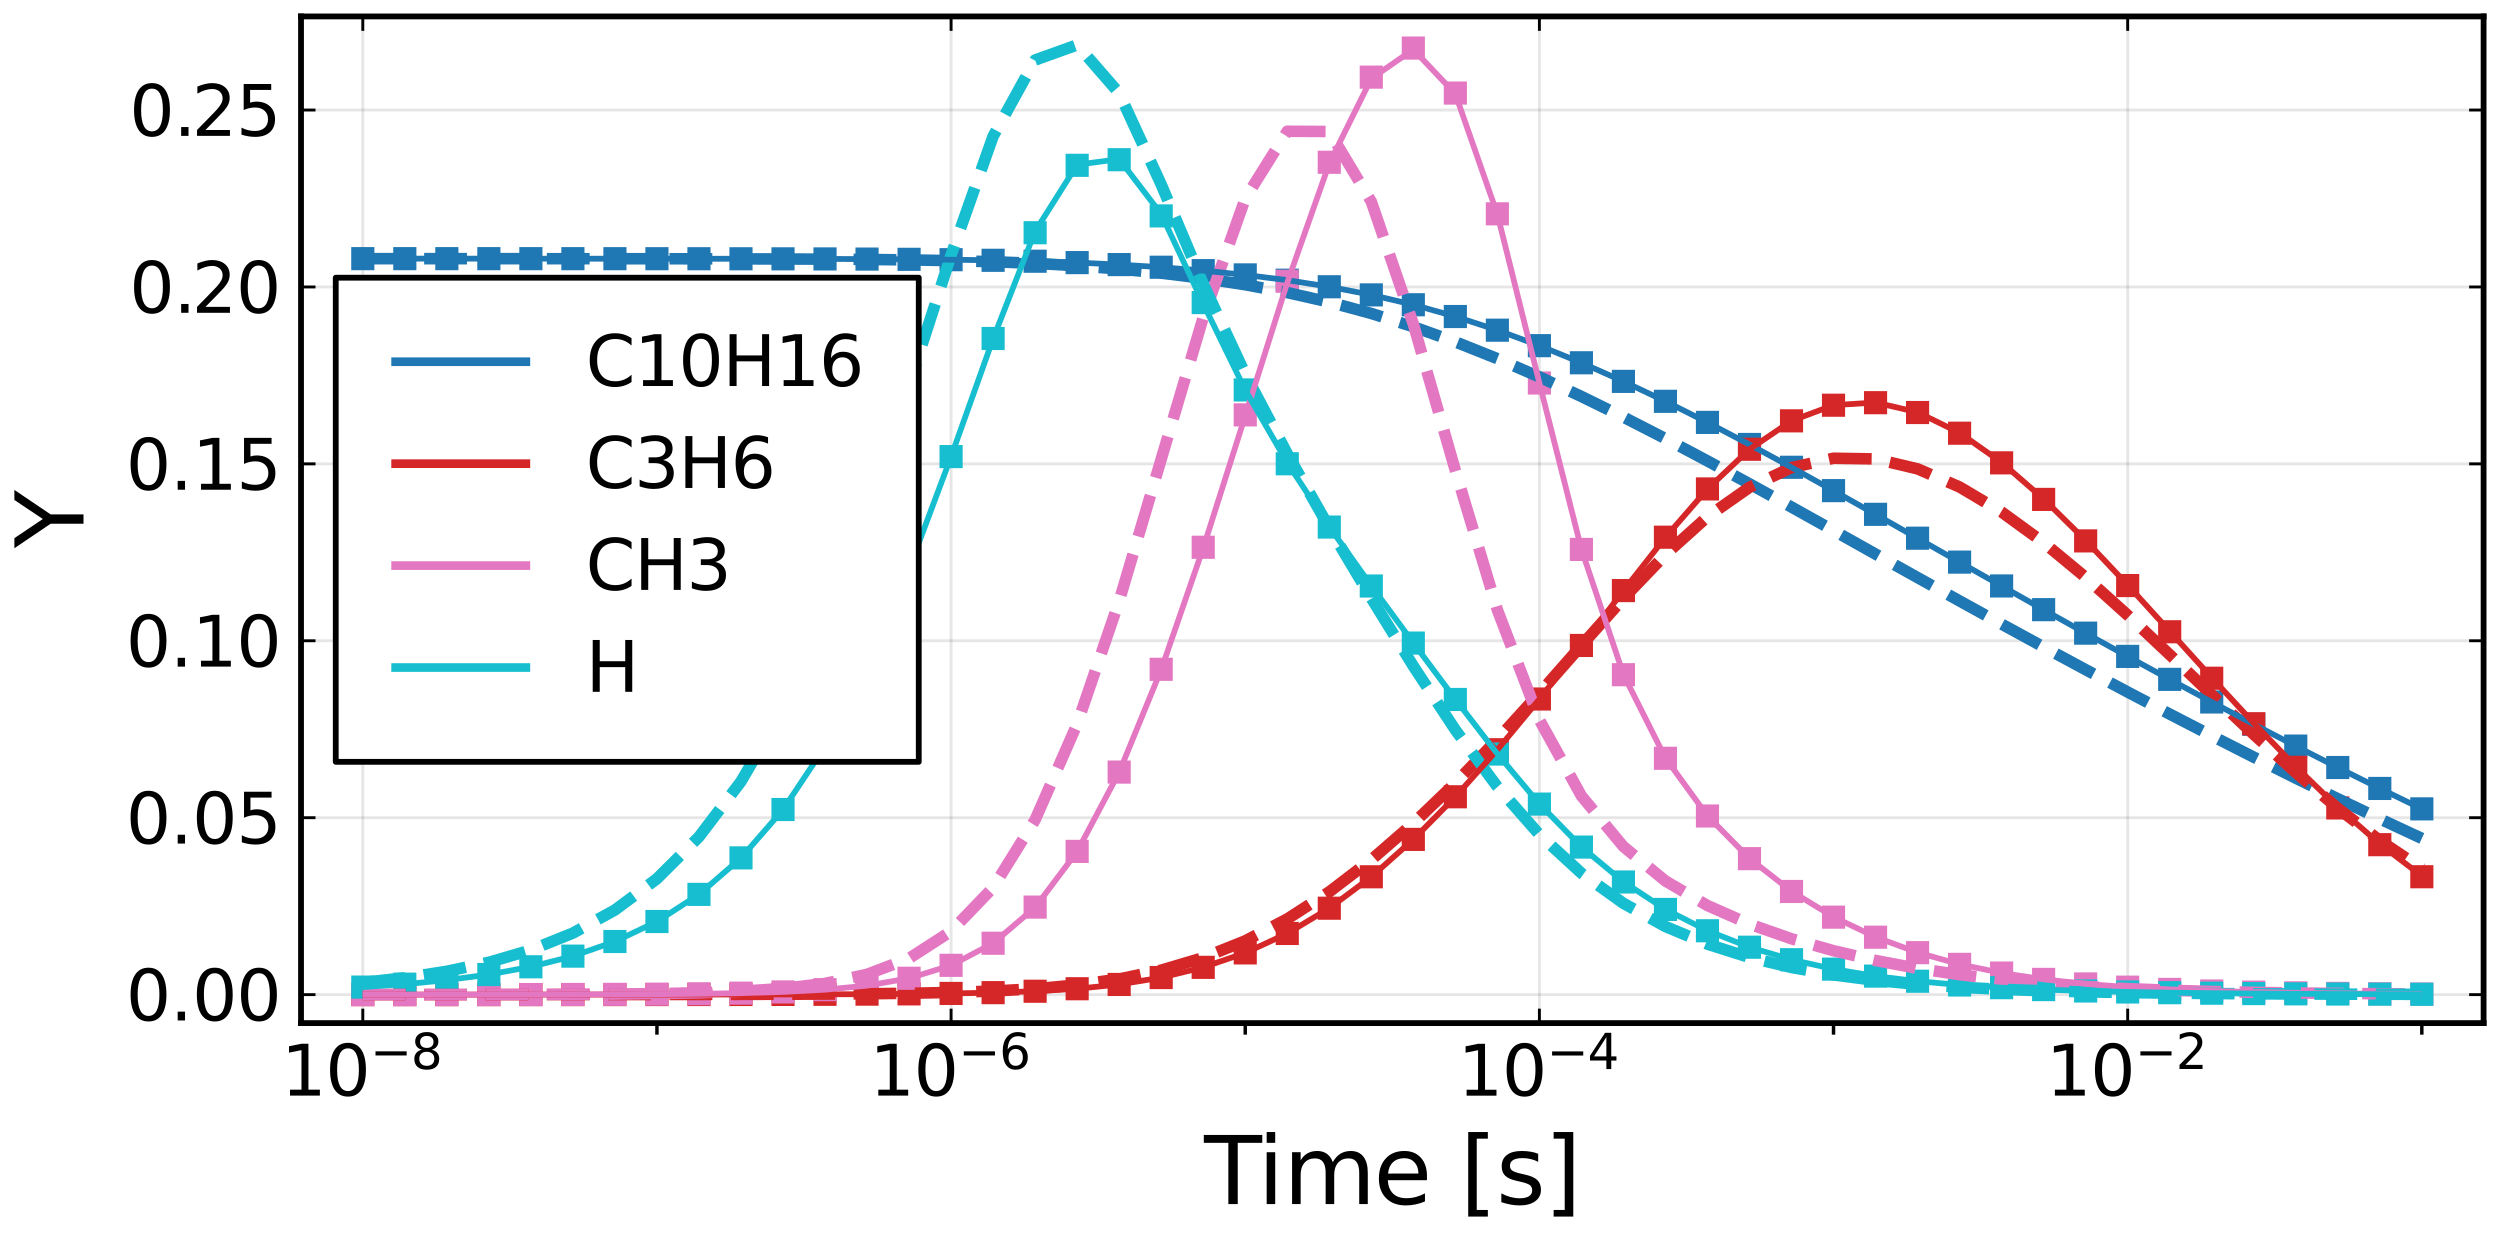 <?xml version="1.0" encoding="utf-8" standalone="no"?>
<!DOCTYPE svg PUBLIC "-//W3C//DTD SVG 1.1//EN"
  "http://www.w3.org/Graphics/SVG/1.1/DTD/svg11.dtd">
<svg xmlns:xlink="http://www.w3.org/1999/xlink" width="432pt" height="216pt" viewBox="0 0 432 216" xmlns="http://www.w3.org/2000/svg" version="1.1">
 <defs>
  <style type="text/css">*{stroke-linejoin: round; stroke-linecap: butt}</style>
 </defs>
 <g id="figure_1">
  <g id="patch_1">
   <path d="M 0 216 
L 432 216 
L 432 0 
L 0 0 
z
" style="fill: #ffffff"/>
  </g>
  <g id="axes_1">
   <g id="patch_2">
    <path d="M 52.017 176.793 
L 429.165 176.793 
L 429.165 2.835 
L 52.017 2.835 
z
" style="fill: #ffffff"/>
   </g>
   <g id="matplotlib.axis_1">
    <g id="xtick_1">
     <g id="line2d_1">
      <path d="M 62.691 176.793 
L 62.691 2.835 
" clip-path="url(#pfd1f80d923)" style="fill: none; stroke: #000000; stroke-opacity: 0.1; stroke-width: 0.5; stroke-linecap: square"/>
     </g>
     <g id="line2d_2">
      <defs>
       <path id="maa1d87c2a5" d="M 0 0 
L 0 -2.5 
" style="stroke: #000000; stroke-width: 0.5"/>
      </defs>
      <g>
       <use xlink:href="#maa1d87c2a5" x="62.691" y="176.793" style="stroke: #000000; stroke-width: 0.5"/>
      </g>
     </g>
     <g id="line2d_3">
      <defs>
       <path id="mc2f5c69c9e" d="M 0 0 
L 0 2.5 
" style="stroke: #000000; stroke-width: 0.5"/>
      </defs>
      <g>
       <use xlink:href="#mc2f5c69c9e" x="62.691" y="2.835" style="stroke: #000000; stroke-width: 0.5"/>
      </g>
     </g>
     <g id="text_1">
      <!-- $\mathregular{10^{-8}}$ -->
      <g transform="translate(48.591 189.411)scale(0.12 -0.12)">
       <defs>
        <path id="DejaVuSans-31" d="M 794 531 
L 1825 531 
L 1825 4091 
L 703 3866 
L 703 4441 
L 1819 4666 
L 2450 4666 
L 2450 531 
L 3481 531 
L 3481 0 
L 794 0 
L 794 531 
z
" transform="scale(0.016)"/>
        <path id="DejaVuSans-30" d="M 2034 4250 
Q 1547 4250 1301 3770 
Q 1056 3291 1056 2328 
Q 1056 1369 1301 889 
Q 1547 409 2034 409 
Q 2525 409 2770 889 
Q 3016 1369 3016 2328 
Q 3016 3291 2770 3770 
Q 2525 4250 2034 4250 
z
M 2034 4750 
Q 2819 4750 3233 4129 
Q 3647 3509 3647 2328 
Q 3647 1150 3233 529 
Q 2819 -91 2034 -91 
Q 1250 -91 836 529 
Q 422 1150 422 2328 
Q 422 3509 836 4129 
Q 1250 4750 2034 4750 
z
" transform="scale(0.016)"/>
        <path id="DejaVuSans-2212" d="M 678 2272 
L 4684 2272 
L 4684 1741 
L 678 1741 
L 678 2272 
z
" transform="scale(0.016)"/>
        <path id="DejaVuSans-38" d="M 2034 2216 
Q 1584 2216 1326 1975 
Q 1069 1734 1069 1313 
Q 1069 891 1326 650 
Q 1584 409 2034 409 
Q 2484 409 2743 651 
Q 3003 894 3003 1313 
Q 3003 1734 2745 1975 
Q 2488 2216 2034 2216 
z
M 1403 2484 
Q 997 2584 770 2862 
Q 544 3141 544 3541 
Q 544 4100 942 4425 
Q 1341 4750 2034 4750 
Q 2731 4750 3128 4425 
Q 3525 4100 3525 3541 
Q 3525 3141 3298 2862 
Q 3072 2584 2669 2484 
Q 3125 2378 3379 2068 
Q 3634 1759 3634 1313 
Q 3634 634 3220 271 
Q 2806 -91 2034 -91 
Q 1263 -91 848 271 
Q 434 634 434 1313 
Q 434 1759 690 2068 
Q 947 2378 1403 2484 
z
M 1172 3481 
Q 1172 3119 1398 2916 
Q 1625 2713 2034 2713 
Q 2441 2713 2670 2916 
Q 2900 3119 2900 3481 
Q 2900 3844 2670 4047 
Q 2441 4250 2034 4250 
Q 1625 4250 1398 4047 
Q 1172 3844 1172 3481 
z
" transform="scale(0.016)"/>
       </defs>
       <use xlink:href="#DejaVuSans-31" transform="translate(0 0.766)"/>
       <use xlink:href="#DejaVuSans-30" transform="translate(63.623 0.766)"/>
       <use xlink:href="#DejaVuSans-2212" transform="translate(128.203 39.047)scale(0.7)"/>
       <use xlink:href="#DejaVuSans-38" transform="translate(186.855 39.047)scale(0.7)"/>
      </g>
     </g>
    </g>
    <g id="xtick_2">
     <g id="line2d_4">
      <path d="M 164.348 176.793 
L 164.348 2.835 
" clip-path="url(#pfd1f80d923)" style="fill: none; stroke: #000000; stroke-opacity: 0.1; stroke-width: 0.5; stroke-linecap: square"/>
     </g>
     <g id="line2d_5">
      <g>
       <use xlink:href="#maa1d87c2a5" x="164.348" y="176.793" style="stroke: #000000; stroke-width: 0.5"/>
      </g>
     </g>
     <g id="line2d_6">
      <g>
       <use xlink:href="#mc2f5c69c9e" x="164.348" y="2.835" style="stroke: #000000; stroke-width: 0.5"/>
      </g>
     </g>
     <g id="text_2">
      <!-- $\mathregular{10^{-6}}$ -->
      <g transform="translate(150.248 189.411)scale(0.12 -0.12)">
       <defs>
        <path id="DejaVuSans-36" d="M 2113 2584 
Q 1688 2584 1439 2293 
Q 1191 2003 1191 1497 
Q 1191 994 1439 701 
Q 1688 409 2113 409 
Q 2538 409 2786 701 
Q 3034 994 3034 1497 
Q 3034 2003 2786 2293 
Q 2538 2584 2113 2584 
z
M 3366 4563 
L 3366 3988 
Q 3128 4100 2886 4159 
Q 2644 4219 2406 4219 
Q 1781 4219 1451 3797 
Q 1122 3375 1075 2522 
Q 1259 2794 1537 2939 
Q 1816 3084 2150 3084 
Q 2853 3084 3261 2657 
Q 3669 2231 3669 1497 
Q 3669 778 3244 343 
Q 2819 -91 2113 -91 
Q 1303 -91 875 529 
Q 447 1150 447 2328 
Q 447 3434 972 4092 
Q 1497 4750 2381 4750 
Q 2619 4750 2861 4703 
Q 3103 4656 3366 4563 
z
" transform="scale(0.016)"/>
       </defs>
       <use xlink:href="#DejaVuSans-31" transform="translate(0 0.766)"/>
       <use xlink:href="#DejaVuSans-30" transform="translate(63.623 0.766)"/>
       <use xlink:href="#DejaVuSans-2212" transform="translate(128.203 39.047)scale(0.7)"/>
       <use xlink:href="#DejaVuSans-36" transform="translate(186.855 39.047)scale(0.7)"/>
      </g>
     </g>
    </g>
    <g id="xtick_3">
     <g id="line2d_7">
      <path d="M 266.006 176.793 
L 266.006 2.835 
" clip-path="url(#pfd1f80d923)" style="fill: none; stroke: #000000; stroke-opacity: 0.1; stroke-width: 0.5; stroke-linecap: square"/>
     </g>
     <g id="line2d_8">
      <g>
       <use xlink:href="#maa1d87c2a5" x="266.006" y="176.793" style="stroke: #000000; stroke-width: 0.5"/>
      </g>
     </g>
     <g id="line2d_9">
      <g>
       <use xlink:href="#mc2f5c69c9e" x="266.006" y="2.835" style="stroke: #000000; stroke-width: 0.5"/>
      </g>
     </g>
     <g id="text_3">
      <!-- $\mathregular{10^{-4}}$ -->
      <g transform="translate(251.906 189.411)scale(0.12 -0.12)">
       <defs>
        <path id="DejaVuSans-34" d="M 2419 4116 
L 825 1625 
L 2419 1625 
L 2419 4116 
z
M 2253 4666 
L 3047 4666 
L 3047 1625 
L 3713 1625 
L 3713 1100 
L 3047 1100 
L 3047 0 
L 2419 0 
L 2419 1100 
L 313 1100 
L 313 1709 
L 2253 4666 
z
" transform="scale(0.016)"/>
       </defs>
       <use xlink:href="#DejaVuSans-31" transform="translate(0 0.684)"/>
       <use xlink:href="#DejaVuSans-30" transform="translate(63.623 0.684)"/>
       <use xlink:href="#DejaVuSans-2212" transform="translate(128.203 38.966)scale(0.7)"/>
       <use xlink:href="#DejaVuSans-34" transform="translate(186.855 38.966)scale(0.7)"/>
      </g>
     </g>
    </g>
    <g id="xtick_4">
     <g id="line2d_10">
      <path d="M 367.663 176.793 
L 367.663 2.835 
" clip-path="url(#pfd1f80d923)" style="fill: none; stroke: #000000; stroke-opacity: 0.1; stroke-width: 0.5; stroke-linecap: square"/>
     </g>
     <g id="line2d_11">
      <g>
       <use xlink:href="#maa1d87c2a5" x="367.663" y="176.793" style="stroke: #000000; stroke-width: 0.5"/>
      </g>
     </g>
     <g id="line2d_12">
      <g>
       <use xlink:href="#mc2f5c69c9e" x="367.663" y="2.835" style="stroke: #000000; stroke-width: 0.5"/>
      </g>
     </g>
     <g id="text_4">
      <!-- $\mathregular{10^{-2}}$ -->
      <g transform="translate(353.563 189.411)scale(0.12 -0.12)">
       <defs>
        <path id="DejaVuSans-32" d="M 1228 531 
L 3431 531 
L 3431 0 
L 469 0 
L 469 531 
Q 828 903 1448 1529 
Q 2069 2156 2228 2338 
Q 2531 2678 2651 2914 
Q 2772 3150 2772 3378 
Q 2772 3750 2511 3984 
Q 2250 4219 1831 4219 
Q 1534 4219 1204 4116 
Q 875 4013 500 3803 
L 500 4441 
Q 881 4594 1212 4672 
Q 1544 4750 1819 4750 
Q 2544 4750 2975 4387 
Q 3406 4025 3406 3419 
Q 3406 3131 3298 2873 
Q 3191 2616 2906 2266 
Q 2828 2175 2409 1742 
Q 1991 1309 1228 531 
z
" transform="scale(0.016)"/>
       </defs>
       <use xlink:href="#DejaVuSans-31" transform="translate(0 0.766)"/>
       <use xlink:href="#DejaVuSans-30" transform="translate(63.623 0.766)"/>
       <use xlink:href="#DejaVuSans-2212" transform="translate(128.203 39.047)scale(0.7)"/>
       <use xlink:href="#DejaVuSans-32" transform="translate(186.855 39.047)scale(0.7)"/>
      </g>
     </g>
    </g>
    <g id="xtick_5">
     <g id="line2d_13">
      <defs>
       <path id="m61e8191e36" d="M 0 0 
L 0 2 
" style="stroke: #000000; stroke-width: 0.6"/>
      </defs>
      <g>
       <use xlink:href="#m61e8191e36" x="113.52" y="176.793" style="stroke: #000000; stroke-width: 0.6"/>
      </g>
     </g>
    </g>
    <g id="xtick_6">
     <g id="line2d_14">
      <g>
       <use xlink:href="#m61e8191e36" x="215.177" y="176.793" style="stroke: #000000; stroke-width: 0.6"/>
      </g>
     </g>
    </g>
    <g id="xtick_7">
     <g id="line2d_15">
      <g>
       <use xlink:href="#m61e8191e36" x="316.834" y="176.793" style="stroke: #000000; stroke-width: 0.6"/>
      </g>
     </g>
    </g>
    <g id="xtick_8">
     <g id="line2d_16">
      <g>
       <use xlink:href="#m61e8191e36" x="418.491" y="176.793" style="stroke: #000000; stroke-width: 0.6"/>
      </g>
     </g>
    </g>
    <g id="text_5">
     <!-- Time [s] -->
     <g transform="translate(208.065 208.065)scale(0.16 -0.16)">
      <defs>
       <path id="DejaVuSans-54" d="M -19 4666 
L 3928 4666 
L 3928 4134 
L 2272 4134 
L 2272 0 
L 1638 0 
L 1638 4134 
L -19 4134 
L -19 4666 
z
" transform="scale(0.016)"/>
       <path id="DejaVuSans-69" d="M 603 3500 
L 1178 3500 
L 1178 0 
L 603 0 
L 603 3500 
z
M 603 4863 
L 1178 4863 
L 1178 4134 
L 603 4134 
L 603 4863 
z
" transform="scale(0.016)"/>
       <path id="DejaVuSans-6d" d="M 3328 2828 
Q 3544 3216 3844 3400 
Q 4144 3584 4550 3584 
Q 5097 3584 5394 3201 
Q 5691 2819 5691 2113 
L 5691 0 
L 5113 0 
L 5113 2094 
Q 5113 2597 4934 2840 
Q 4756 3084 4391 3084 
Q 3944 3084 3684 2787 
Q 3425 2491 3425 1978 
L 3425 0 
L 2847 0 
L 2847 2094 
Q 2847 2600 2669 2842 
Q 2491 3084 2119 3084 
Q 1678 3084 1418 2786 
Q 1159 2488 1159 1978 
L 1159 0 
L 581 0 
L 581 3500 
L 1159 3500 
L 1159 2956 
Q 1356 3278 1631 3431 
Q 1906 3584 2284 3584 
Q 2666 3584 2933 3390 
Q 3200 3197 3328 2828 
z
" transform="scale(0.016)"/>
       <path id="DejaVuSans-65" d="M 3597 1894 
L 3597 1613 
L 953 1613 
Q 991 1019 1311 708 
Q 1631 397 2203 397 
Q 2534 397 2845 478 
Q 3156 559 3463 722 
L 3463 178 
Q 3153 47 2828 -22 
Q 2503 -91 2169 -91 
Q 1331 -91 842 396 
Q 353 884 353 1716 
Q 353 2575 817 3079 
Q 1281 3584 2069 3584 
Q 2775 3584 3186 3129 
Q 3597 2675 3597 1894 
z
M 3022 2063 
Q 3016 2534 2758 2815 
Q 2500 3097 2075 3097 
Q 1594 3097 1305 2825 
Q 1016 2553 972 2059 
L 3022 2063 
z
" transform="scale(0.016)"/>
       <path id="DejaVuSans-20" transform="scale(0.016)"/>
       <path id="DejaVuSans-5b" d="M 550 4863 
L 1875 4863 
L 1875 4416 
L 1125 4416 
L 1125 -397 
L 1875 -397 
L 1875 -844 
L 550 -844 
L 550 4863 
z
" transform="scale(0.016)"/>
       <path id="DejaVuSans-73" d="M 2834 3397 
L 2834 2853 
Q 2591 2978 2328 3040 
Q 2066 3103 1784 3103 
Q 1356 3103 1142 2972 
Q 928 2841 928 2578 
Q 928 2378 1081 2264 
Q 1234 2150 1697 2047 
L 1894 2003 
Q 2506 1872 2764 1633 
Q 3022 1394 3022 966 
Q 3022 478 2636 193 
Q 2250 -91 1575 -91 
Q 1294 -91 989 -36 
Q 684 19 347 128 
L 347 722 
Q 666 556 975 473 
Q 1284 391 1588 391 
Q 1994 391 2212 530 
Q 2431 669 2431 922 
Q 2431 1156 2273 1281 
Q 2116 1406 1581 1522 
L 1381 1569 
Q 847 1681 609 1914 
Q 372 2147 372 2553 
Q 372 3047 722 3315 
Q 1072 3584 1716 3584 
Q 2034 3584 2315 3537 
Q 2597 3491 2834 3397 
z
" transform="scale(0.016)"/>
       <path id="DejaVuSans-5d" d="M 1947 4863 
L 1947 -844 
L 622 -844 
L 622 -397 
L 1369 -397 
L 1369 4416 
L 622 4416 
L 622 4863 
L 1947 4863 
z
" transform="scale(0.016)"/>
      </defs>
      <use xlink:href="#DejaVuSans-54"/>
      <use xlink:href="#DejaVuSans-69" x="57.959"/>
      <use xlink:href="#DejaVuSans-6d" x="85.742"/>
      <use xlink:href="#DejaVuSans-65" x="183.154"/>
      <use xlink:href="#DejaVuSans-20" x="244.678"/>
      <use xlink:href="#DejaVuSans-5b" x="276.465"/>
      <use xlink:href="#DejaVuSans-73" x="315.479"/>
      <use xlink:href="#DejaVuSans-5d" x="367.578"/>
     </g>
    </g>
   </g>
   <g id="matplotlib.axis_2">
    <g id="ytick_1">
     <g id="line2d_17">
      <path d="M 52.017 171.871 
L 429.165 171.871 
" clip-path="url(#pfd1f80d923)" style="fill: none; stroke: #000000; stroke-opacity: 0.1; stroke-width: 0.5; stroke-linecap: square"/>
     </g>
     <g id="line2d_18">
      <defs>
       <path id="md687ff2783" d="M 0 0 
L 2.5 0 
" style="stroke: #000000; stroke-width: 0.5"/>
      </defs>
      <g>
       <use xlink:href="#md687ff2783" x="52.017" y="171.871" style="stroke: #000000; stroke-width: 0.5"/>
      </g>
     </g>
     <g id="line2d_19">
      <defs>
       <path id="mbbd350cd3b" d="M 0 0 
L -2.5 0 
" style="stroke: #000000; stroke-width: 0.5"/>
      </defs>
      <g>
       <use xlink:href="#mbbd350cd3b" x="429.165" y="171.871" style="stroke: #000000; stroke-width: 0.5"/>
      </g>
     </g>
     <g id="text_6">
      <!-- $\mathregular{0.00}$ -->
      <g transform="translate(21.757 176.43)scale(0.12 -0.12)">
       <defs>
        <path id="DejaVuSans-2e" d="M 684 794 
L 1344 794 
L 1344 0 
L 684 0 
L 684 794 
z
" transform="scale(0.016)"/>
       </defs>
       <use xlink:href="#DejaVuSans-30" transform="translate(0 0.781)"/>
       <use xlink:href="#DejaVuSans-2e" transform="translate(63.623 0.781)"/>
       <use xlink:href="#DejaVuSans-30" transform="translate(95.41 0.781)"/>
       <use xlink:href="#DejaVuSans-30" transform="translate(159.033 0.781)"/>
      </g>
     </g>
    </g>
    <g id="ytick_2">
     <g id="line2d_20">
      <path d="M 52.017 141.3 
L 429.165 141.3 
" clip-path="url(#pfd1f80d923)" style="fill: none; stroke: #000000; stroke-opacity: 0.1; stroke-width: 0.5; stroke-linecap: square"/>
     </g>
     <g id="line2d_21">
      <g>
       <use xlink:href="#md687ff2783" x="52.017" y="141.3" style="stroke: #000000; stroke-width: 0.5"/>
      </g>
     </g>
     <g id="line2d_22">
      <g>
       <use xlink:href="#mbbd350cd3b" x="429.165" y="141.3" style="stroke: #000000; stroke-width: 0.5"/>
      </g>
     </g>
     <g id="text_7">
      <!-- $\mathregular{0.05}$ -->
      <g transform="translate(21.757 145.859)scale(0.12 -0.12)">
       <defs>
        <path id="DejaVuSans-35" d="M 691 4666 
L 3169 4666 
L 3169 4134 
L 1269 4134 
L 1269 2991 
Q 1406 3038 1543 3061 
Q 1681 3084 1819 3084 
Q 2600 3084 3056 2656 
Q 3513 2228 3513 1497 
Q 3513 744 3044 326 
Q 2575 -91 1722 -91 
Q 1428 -91 1123 -41 
Q 819 9 494 109 
L 494 744 
Q 775 591 1075 516 
Q 1375 441 1709 441 
Q 2250 441 2565 725 
Q 2881 1009 2881 1497 
Q 2881 1984 2565 2268 
Q 2250 2553 1709 2553 
Q 1456 2553 1204 2497 
Q 953 2441 691 2322 
L 691 4666 
z
" transform="scale(0.016)"/>
       </defs>
       <use xlink:href="#DejaVuSans-30" transform="translate(0 0.781)"/>
       <use xlink:href="#DejaVuSans-2e" transform="translate(63.623 0.781)"/>
       <use xlink:href="#DejaVuSans-30" transform="translate(95.41 0.781)"/>
       <use xlink:href="#DejaVuSans-35" transform="translate(159.033 0.781)"/>
      </g>
     </g>
    </g>
    <g id="ytick_3">
     <g id="line2d_23">
      <path d="M 52.017 110.728 
L 429.165 110.728 
" clip-path="url(#pfd1f80d923)" style="fill: none; stroke: #000000; stroke-opacity: 0.1; stroke-width: 0.5; stroke-linecap: square"/>
     </g>
     <g id="line2d_24">
      <g>
       <use xlink:href="#md687ff2783" x="52.017" y="110.728" style="stroke: #000000; stroke-width: 0.5"/>
      </g>
     </g>
     <g id="line2d_25">
      <g>
       <use xlink:href="#mbbd350cd3b" x="429.165" y="110.728" style="stroke: #000000; stroke-width: 0.5"/>
      </g>
     </g>
     <g id="text_8">
      <!-- $\mathregular{0.10}$ -->
      <g transform="translate(21.757 115.287)scale(0.12 -0.12)">
       <use xlink:href="#DejaVuSans-30" transform="translate(0 0.781)"/>
       <use xlink:href="#DejaVuSans-2e" transform="translate(63.623 0.781)"/>
       <use xlink:href="#DejaVuSans-31" transform="translate(95.41 0.781)"/>
       <use xlink:href="#DejaVuSans-30" transform="translate(159.033 0.781)"/>
      </g>
     </g>
    </g>
    <g id="ytick_4">
     <g id="line2d_26">
      <path d="M 52.017 80.157 
L 429.165 80.157 
" clip-path="url(#pfd1f80d923)" style="fill: none; stroke: #000000; stroke-opacity: 0.1; stroke-width: 0.5; stroke-linecap: square"/>
     </g>
     <g id="line2d_27">
      <g>
       <use xlink:href="#md687ff2783" x="52.017" y="80.157" style="stroke: #000000; stroke-width: 0.5"/>
      </g>
     </g>
     <g id="line2d_28">
      <g>
       <use xlink:href="#mbbd350cd3b" x="429.165" y="80.157" style="stroke: #000000; stroke-width: 0.5"/>
      </g>
     </g>
     <g id="text_9">
      <!-- $\mathregular{0.15}$ -->
      <g transform="translate(21.757 84.716)scale(0.12 -0.12)">
       <use xlink:href="#DejaVuSans-30" transform="translate(0 0.781)"/>
       <use xlink:href="#DejaVuSans-2e" transform="translate(63.623 0.781)"/>
       <use xlink:href="#DejaVuSans-31" transform="translate(95.41 0.781)"/>
       <use xlink:href="#DejaVuSans-35" transform="translate(159.033 0.781)"/>
      </g>
     </g>
    </g>
    <g id="ytick_5">
     <g id="line2d_29">
      <path d="M 52.017 49.585 
L 429.165 49.585 
" clip-path="url(#pfd1f80d923)" style="fill: none; stroke: #000000; stroke-opacity: 0.1; stroke-width: 0.5; stroke-linecap: square"/>
     </g>
     <g id="line2d_30">
      <g>
       <use xlink:href="#md687ff2783" x="52.017" y="49.585" style="stroke: #000000; stroke-width: 0.5"/>
      </g>
     </g>
     <g id="line2d_31">
      <g>
       <use xlink:href="#mbbd350cd3b" x="429.165" y="49.585" style="stroke: #000000; stroke-width: 0.5"/>
      </g>
     </g>
     <g id="text_10">
      <!-- $\mathregular{0.20}$ -->
      <g transform="translate(22.357 54.144)scale(0.12 -0.12)">
       <use xlink:href="#DejaVuSans-30" transform="translate(0 0.781)"/>
       <use xlink:href="#DejaVuSans-2e" transform="translate(63.623 0.781)"/>
       <use xlink:href="#DejaVuSans-32" transform="translate(89.91 0.781)"/>
       <use xlink:href="#DejaVuSans-30" transform="translate(153.533 0.781)"/>
      </g>
     </g>
    </g>
    <g id="ytick_6">
     <g id="line2d_32">
      <path d="M 52.017 19.014 
L 429.165 19.014 
" clip-path="url(#pfd1f80d923)" style="fill: none; stroke: #000000; stroke-opacity: 0.1; stroke-width: 0.5; stroke-linecap: square"/>
     </g>
     <g id="line2d_33">
      <g>
       <use xlink:href="#md687ff2783" x="52.017" y="19.014" style="stroke: #000000; stroke-width: 0.5"/>
      </g>
     </g>
     <g id="line2d_34">
      <g>
       <use xlink:href="#mbbd350cd3b" x="429.165" y="19.014" style="stroke: #000000; stroke-width: 0.5"/>
      </g>
     </g>
     <g id="text_11">
      <!-- $\mathregular{0.25}$ -->
      <g transform="translate(22.357 23.573)scale(0.12 -0.12)">
       <use xlink:href="#DejaVuSans-30" transform="translate(0 0.781)"/>
       <use xlink:href="#DejaVuSans-2e" transform="translate(63.623 0.781)"/>
       <use xlink:href="#DejaVuSans-32" transform="translate(89.91 0.781)"/>
       <use xlink:href="#DejaVuSans-35" transform="translate(153.533 0.781)"/>
      </g>
     </g>
    </g>
    <g id="text_12">
     <!-- Y -->
     <g transform="translate(14.43 94.7)rotate(-90)scale(0.16 -0.16)">
      <defs>
       <path id="DejaVuSans-59" d="M -13 4666 
L 666 4666 
L 1959 2747 
L 3244 4666 
L 3922 4666 
L 2272 2222 
L 2272 0 
L 1638 0 
L 1638 2222 
L -13 4666 
z
" transform="scale(0.016)"/>
      </defs>
      <use xlink:href="#DejaVuSans-59"/>
     </g>
    </g>
   </g>
   <g id="PathCollection_1">
    <defs>
     <path id="m187891d859" d="M -2 2 
L 2 2 
L 2 -2 
L -2 -2 
z
"/>
    </defs>
    <g clip-path="url(#pfd1f80d923)">
     <use xlink:href="#m187891d859" x="62.691" y="44.695" style="fill: #1f77b4"/>
     <use xlink:href="#m187891d859" x="69.952" y="44.695" style="fill: #1f77b4"/>
     <use xlink:href="#m187891d859" x="77.214" y="44.696" style="fill: #1f77b4"/>
     <use xlink:href="#m187891d859" x="84.475" y="44.696" style="fill: #1f77b4"/>
     <use xlink:href="#m187891d859" x="91.736" y="44.698" style="fill: #1f77b4"/>
     <use xlink:href="#m187891d859" x="98.997" y="44.699" style="fill: #1f77b4"/>
     <use xlink:href="#m187891d859" x="106.259" y="44.701" style="fill: #1f77b4"/>
     <use xlink:href="#m187891d859" x="113.52" y="44.705" style="fill: #1f77b4"/>
     <use xlink:href="#m187891d859" x="120.781" y="44.709" style="fill: #1f77b4"/>
     <use xlink:href="#m187891d859" x="128.042" y="44.717" style="fill: #1f77b4"/>
     <use xlink:href="#m187891d859" x="135.303" y="44.727" style="fill: #1f77b4"/>
     <use xlink:href="#m187891d859" x="142.565" y="44.744" style="fill: #1f77b4"/>
     <use xlink:href="#m187891d859" x="149.826" y="44.77" style="fill: #1f77b4"/>
     <use xlink:href="#m187891d859" x="157.087" y="44.811" style="fill: #1f77b4"/>
     <use xlink:href="#m187891d859" x="164.348" y="44.876" style="fill: #1f77b4"/>
     <use xlink:href="#m187891d859" x="171.61" y="44.979" style="fill: #1f77b4"/>
     <use xlink:href="#m187891d859" x="178.871" y="45.139" style="fill: #1f77b4"/>
     <use xlink:href="#m187891d859" x="186.132" y="45.379" style="fill: #1f77b4"/>
     <use xlink:href="#m187891d859" x="193.393" y="45.72" style="fill: #1f77b4"/>
     <use xlink:href="#m187891d859" x="200.655" y="46.178" style="fill: #1f77b4"/>
     <use xlink:href="#m187891d859" x="207.916" y="46.767" style="fill: #1f77b4"/>
     <use xlink:href="#m187891d859" x="215.177" y="47.502" style="fill: #1f77b4"/>
     <use xlink:href="#m187891d859" x="222.438" y="48.418" style="fill: #1f77b4"/>
     <use xlink:href="#m187891d859" x="229.699" y="49.554" style="fill: #1f77b4"/>
     <use xlink:href="#m187891d859" x="236.961" y="50.956" style="fill: #1f77b4"/>
     <use xlink:href="#m187891d859" x="244.222" y="52.662" style="fill: #1f77b4"/>
     <use xlink:href="#m187891d859" x="251.483" y="54.695" style="fill: #1f77b4"/>
     <use xlink:href="#m187891d859" x="258.744" y="57.058" style="fill: #1f77b4"/>
     <use xlink:href="#m187891d859" x="266.006" y="59.732" style="fill: #1f77b4"/>
     <use xlink:href="#m187891d859" x="273.267" y="62.688" style="fill: #1f77b4"/>
     <use xlink:href="#m187891d859" x="280.528" y="65.901" style="fill: #1f77b4"/>
     <use xlink:href="#m187891d859" x="287.789" y="69.344" style="fill: #1f77b4"/>
     <use xlink:href="#m187891d859" x="295.05" y="72.99" style="fill: #1f77b4"/>
     <use xlink:href="#m187891d859" x="302.312" y="76.803" style="fill: #1f77b4"/>
     <use xlink:href="#m187891d859" x="309.573" y="80.746" style="fill: #1f77b4"/>
     <use xlink:href="#m187891d859" x="316.834" y="84.782" style="fill: #1f77b4"/>
     <use xlink:href="#m187891d859" x="324.095" y="88.876" style="fill: #1f77b4"/>
     <use xlink:href="#m187891d859" x="331.357" y="93.001" style="fill: #1f77b4"/>
     <use xlink:href="#m187891d859" x="338.618" y="97.132" style="fill: #1f77b4"/>
     <use xlink:href="#m187891d859" x="345.879" y="101.253" style="fill: #1f77b4"/>
     <use xlink:href="#m187891d859" x="353.14" y="105.349" style="fill: #1f77b4"/>
     <use xlink:href="#m187891d859" x="360.402" y="109.409" style="fill: #1f77b4"/>
     <use xlink:href="#m187891d859" x="367.663" y="113.426" style="fill: #1f77b4"/>
     <use xlink:href="#m187891d859" x="374.924" y="117.392" style="fill: #1f77b4"/>
     <use xlink:href="#m187891d859" x="382.185" y="121.301" style="fill: #1f77b4"/>
     <use xlink:href="#m187891d859" x="389.446" y="125.147" style="fill: #1f77b4"/>
     <use xlink:href="#m187891d859" x="396.708" y="128.924" style="fill: #1f77b4"/>
     <use xlink:href="#m187891d859" x="403.969" y="132.625" style="fill: #1f77b4"/>
     <use xlink:href="#m187891d859" x="411.23" y="136.244" style="fill: #1f77b4"/>
     <use xlink:href="#m187891d859" x="418.491" y="139.772" style="fill: #1f77b4"/>
    </g>
   </g>
   <g id="PathCollection_2">
    <defs>
     <path id="mb1e6b93c38" d="M -2 2 
L 2 2 
L 2 -2 
L -2 -2 
z
"/>
    </defs>
    <g clip-path="url(#pfd1f80d923)">
     <use xlink:href="#mb1e6b93c38" x="62.691" y="171.87" style="fill: #d62728"/>
     <use xlink:href="#mb1e6b93c38" x="69.952" y="171.87" style="fill: #d62728"/>
     <use xlink:href="#mb1e6b93c38" x="77.214" y="171.869" style="fill: #d62728"/>
     <use xlink:href="#mb1e6b93c38" x="84.475" y="171.868" style="fill: #d62728"/>
     <use xlink:href="#mb1e6b93c38" x="91.736" y="171.867" style="fill: #d62728"/>
     <use xlink:href="#mb1e6b93c38" x="98.997" y="171.865" style="fill: #d62728"/>
     <use xlink:href="#mb1e6b93c38" x="106.259" y="171.863" style="fill: #d62728"/>
     <use xlink:href="#mb1e6b93c38" x="113.52" y="171.859" style="fill: #d62728"/>
     <use xlink:href="#mb1e6b93c38" x="120.781" y="171.854" style="fill: #d62728"/>
     <use xlink:href="#mb1e6b93c38" x="128.042" y="171.847" style="fill: #d62728"/>
     <use xlink:href="#mb1e6b93c38" x="135.303" y="171.836" style="fill: #d62728"/>
     <use xlink:href="#mb1e6b93c38" x="142.565" y="171.818" style="fill: #d62728"/>
     <use xlink:href="#mb1e6b93c38" x="149.826" y="171.79" style="fill: #d62728"/>
     <use xlink:href="#mb1e6b93c38" x="157.087" y="171.743" style="fill: #d62728"/>
     <use xlink:href="#mb1e6b93c38" x="164.348" y="171.665" style="fill: #d62728"/>
     <use xlink:href="#mb1e6b93c38" x="171.61" y="171.529" style="fill: #d62728"/>
     <use xlink:href="#mb1e6b93c38" x="178.871" y="171.287" style="fill: #d62728"/>
     <use xlink:href="#mb1e6b93c38" x="186.132" y="170.856" style="fill: #d62728"/>
     <use xlink:href="#mb1e6b93c38" x="193.393" y="170.113" style="fill: #d62728"/>
     <use xlink:href="#mb1e6b93c38" x="200.655" y="168.92" style="fill: #d62728"/>
     <use xlink:href="#mb1e6b93c38" x="207.916" y="167.157" style="fill: #d62728"/>
     <use xlink:href="#mb1e6b93c38" x="215.177" y="164.663" style="fill: #d62728"/>
     <use xlink:href="#mb1e6b93c38" x="222.438" y="161.303" style="fill: #d62728"/>
     <use xlink:href="#mb1e6b93c38" x="229.699" y="156.938" style="fill: #d62728"/>
     <use xlink:href="#mb1e6b93c38" x="236.961" y="151.508" style="fill: #d62728"/>
     <use xlink:href="#mb1e6b93c38" x="244.222" y="145.048" style="fill: #d62728"/>
     <use xlink:href="#mb1e6b93c38" x="251.483" y="137.682" style="fill: #d62728"/>
     <use xlink:href="#mb1e6b93c38" x="258.744" y="129.554" style="fill: #d62728"/>
     <use xlink:href="#mb1e6b93c38" x="266.006" y="120.789" style="fill: #d62728"/>
     <use xlink:href="#mb1e6b93c38" x="273.267" y="111.534" style="fill: #d62728"/>
     <use xlink:href="#mb1e6b93c38" x="280.528" y="102.053" style="fill: #d62728"/>
     <use xlink:href="#mb1e6b93c38" x="287.789" y="92.83" style="fill: #d62728"/>
     <use xlink:href="#mb1e6b93c38" x="295.05" y="84.487" style="fill: #d62728"/>
     <use xlink:href="#mb1e6b93c38" x="302.312" y="77.631" style="fill: #d62728"/>
     <use xlink:href="#mb1e6b93c38" x="309.573" y="72.721" style="fill: #d62728"/>
     <use xlink:href="#mb1e6b93c38" x="316.834" y="70.022" style="fill: #d62728"/>
     <use xlink:href="#mb1e6b93c38" x="324.095" y="69.585" style="fill: #d62728"/>
     <use xlink:href="#mb1e6b93c38" x="331.357" y="71.283" style="fill: #d62728"/>
     <use xlink:href="#mb1e6b93c38" x="338.618" y="74.858" style="fill: #d62728"/>
     <use xlink:href="#mb1e6b93c38" x="345.879" y="79.981" style="fill: #d62728"/>
     <use xlink:href="#mb1e6b93c38" x="353.14" y="86.298" style="fill: #d62728"/>
     <use xlink:href="#mb1e6b93c38" x="360.402" y="93.468" style="fill: #d62728"/>
     <use xlink:href="#mb1e6b93c38" x="367.663" y="101.183" style="fill: #d62728"/>
     <use xlink:href="#mb1e6b93c38" x="374.924" y="109.17" style="fill: #d62728"/>
     <use xlink:href="#mb1e6b93c38" x="382.185" y="117.199" style="fill: #d62728"/>
     <use xlink:href="#mb1e6b93c38" x="389.446" y="125.066" style="fill: #d62728"/>
     <use xlink:href="#mb1e6b93c38" x="396.708" y="132.592" style="fill: #d62728"/>
     <use xlink:href="#mb1e6b93c38" x="403.969" y="139.61" style="fill: #d62728"/>
     <use xlink:href="#mb1e6b93c38" x="411.23" y="145.962" style="fill: #d62728"/>
     <use xlink:href="#mb1e6b93c38" x="418.491" y="151.501" style="fill: #d62728"/>
    </g>
   </g>
   <g id="patch_3">
    <path d="M 52.017 176.793 
L 52.017 2.835 
" style="fill: none; stroke: #000000; stroke-linejoin: miter; stroke-linecap: square"/>
   </g>
   <g id="patch_4">
    <path d="M 429.165 176.793 
L 429.165 2.835 
" style="fill: none; stroke: #000000; stroke-linejoin: miter; stroke-linecap: square"/>
   </g>
   <g id="patch_5">
    <path d="M 52.017 176.793 
L 429.165 176.793 
" style="fill: none; stroke: #000000; stroke-linejoin: miter; stroke-linecap: square"/>
   </g>
   <g id="patch_6">
    <path d="M 52.017 2.835 
L 429.165 2.835 
" style="fill: none; stroke: #000000; stroke-linejoin: miter; stroke-linecap: square"/>
   </g>
   <g id="PathCollection_3">
    <defs>
     <path id="m85977030a0" d="M -2 2 
L 2 2 
L 2 -2 
L -2 -2 
z
"/>
    </defs>
    <g clip-path="url(#pfd1f80d923)">
     <use xlink:href="#m85977030a0" x="62.691" y="171.868" style="fill: #e377c2"/>
     <use xlink:href="#m85977030a0" x="69.952" y="171.867" style="fill: #e377c2"/>
     <use xlink:href="#m85977030a0" x="77.214" y="171.865" style="fill: #e377c2"/>
     <use xlink:href="#m85977030a0" x="84.475" y="171.861" style="fill: #e377c2"/>
     <use xlink:href="#m85977030a0" x="91.736" y="171.854" style="fill: #e377c2"/>
     <use xlink:href="#m85977030a0" x="98.997" y="171.844" style="fill: #e377c2"/>
     <use xlink:href="#m85977030a0" x="106.259" y="171.824" style="fill: #e377c2"/>
     <use xlink:href="#m85977030a0" x="113.52" y="171.79" style="fill: #e377c2"/>
     <use xlink:href="#m85977030a0" x="120.781" y="171.728" style="fill: #e377c2"/>
     <use xlink:href="#m85977030a0" x="128.042" y="171.614" style="fill: #e377c2"/>
     <use xlink:href="#m85977030a0" x="135.303" y="171.404" style="fill: #e377c2"/>
     <use xlink:href="#m85977030a0" x="142.565" y="171.015" style="fill: #e377c2"/>
     <use xlink:href="#m85977030a0" x="149.826" y="170.311" style="fill: #e377c2"/>
     <use xlink:href="#m85977030a0" x="157.087" y="169.042" style="fill: #e377c2"/>
     <use xlink:href="#m85977030a0" x="164.348" y="166.809" style="fill: #e377c2"/>
     <use xlink:href="#m85977030a0" x="171.61" y="162.993" style="fill: #e377c2"/>
     <use xlink:href="#m85977030a0" x="178.871" y="156.746" style="fill: #e377c2"/>
     <use xlink:href="#m85977030a0" x="186.132" y="147.119" style="fill: #e377c2"/>
     <use xlink:href="#m85977030a0" x="193.393" y="133.416" style="fill: #e377c2"/>
     <use xlink:href="#m85977030a0" x="200.655" y="115.656" style="fill: #e377c2"/>
     <use xlink:href="#m85977030a0" x="207.916" y="94.568" style="fill: #e377c2"/>
     <use xlink:href="#m85977030a0" x="215.177" y="71.692" style="fill: #e377c2"/>
     <use xlink:href="#m85977030a0" x="222.438" y="48.599" style="fill: #e377c2"/>
     <use xlink:href="#m85977030a0" x="229.699" y="28.041" style="fill: #e377c2"/>
     <use xlink:href="#m85977030a0" x="236.961" y="13.328" style="fill: #e377c2"/>
     <use xlink:href="#m85977030a0" x="244.222" y="8.308" style="fill: #e377c2"/>
     <use xlink:href="#m85977030a0" x="251.483" y="16.081" style="fill: #e377c2"/>
     <use xlink:href="#m85977030a0" x="258.744" y="36.949" style="fill: #e377c2"/>
     <use xlink:href="#m85977030a0" x="266.006" y="66.184" style="fill: #e377c2"/>
     <use xlink:href="#m85977030a0" x="273.267" y="94.941" style="fill: #e377c2"/>
     <use xlink:href="#m85977030a0" x="280.528" y="116.59" style="fill: #e377c2"/>
     <use xlink:href="#m85977030a0" x="287.789" y="131.034" style="fill: #e377c2"/>
     <use xlink:href="#m85977030a0" x="295.05" y="141.006" style="fill: #e377c2"/>
     <use xlink:href="#m85977030a0" x="302.312" y="148.375" style="fill: #e377c2"/>
     <use xlink:href="#m85977030a0" x="309.573" y="154.048" style="fill: #e377c2"/>
     <use xlink:href="#m85977030a0" x="316.834" y="158.484" style="fill: #e377c2"/>
     <use xlink:href="#m85977030a0" x="324.095" y="161.948" style="fill: #e377c2"/>
     <use xlink:href="#m85977030a0" x="331.357" y="164.62" style="fill: #e377c2"/>
     <use xlink:href="#m85977030a0" x="338.618" y="166.643" style="fill: #e377c2"/>
     <use xlink:href="#m85977030a0" x="345.879" y="168.145" style="fill: #e377c2"/>
     <use xlink:href="#m85977030a0" x="353.14" y="169.239" style="fill: #e377c2"/>
     <use xlink:href="#m85977030a0" x="360.402" y="170.025" style="fill: #e377c2"/>
     <use xlink:href="#m85977030a0" x="367.663" y="170.581" style="fill: #e377c2"/>
     <use xlink:href="#m85977030a0" x="374.924" y="170.971" style="fill: #e377c2"/>
     <use xlink:href="#m85977030a0" x="382.185" y="171.243" style="fill: #e377c2"/>
     <use xlink:href="#m85977030a0" x="389.446" y="171.432" style="fill: #e377c2"/>
     <use xlink:href="#m85977030a0" x="396.708" y="171.563" style="fill: #e377c2"/>
     <use xlink:href="#m85977030a0" x="403.969" y="171.655" style="fill: #e377c2"/>
     <use xlink:href="#m85977030a0" x="411.23" y="171.719" style="fill: #e377c2"/>
     <use xlink:href="#m85977030a0" x="418.491" y="171.764" style="fill: #e377c2"/>
    </g>
   </g>
   <g id="PathCollection_4">
    <defs>
     <path id="m00d1ba9084" d="M -2 2 
L 2 2 
L 2 -2 
L -2 -2 
z
"/>
    </defs>
    <g clip-path="url(#pfd1f80d923)">
     <use xlink:href="#m00d1ba9084" x="62.691" y="170.568" style="fill: #17becf"/>
     <use xlink:href="#m00d1ba9084" x="69.952" y="170.063" style="fill: #17becf"/>
     <use xlink:href="#m00d1ba9084" x="77.214" y="169.363" style="fill: #17becf"/>
     <use xlink:href="#m00d1ba9084" x="84.475" y="168.396" style="fill: #17becf"/>
     <use xlink:href="#m00d1ba9084" x="91.736" y="167.06" style="fill: #17becf"/>
     <use xlink:href="#m00d1ba9084" x="98.997" y="165.219" style="fill: #17becf"/>
     <use xlink:href="#m00d1ba9084" x="106.259" y="162.692" style="fill: #17becf"/>
     <use xlink:href="#m00d1ba9084" x="113.52" y="159.238" style="fill: #17becf"/>
     <use xlink:href="#m00d1ba9084" x="120.781" y="154.549" style="fill: #17becf"/>
     <use xlink:href="#m00d1ba9084" x="128.042" y="148.243" style="fill: #17becf"/>
     <use xlink:href="#m00d1ba9084" x="135.303" y="139.881" style="fill: #17becf"/>
     <use xlink:href="#m00d1ba9084" x="142.565" y="129.005" style="fill: #17becf"/>
     <use xlink:href="#m00d1ba9084" x="149.826" y="115.182" style="fill: #17becf"/>
     <use xlink:href="#m00d1ba9084" x="157.087" y="98.328" style="fill: #17becf"/>
     <use xlink:href="#m00d1ba9084" x="164.348" y="78.9" style="fill: #17becf"/>
     <use xlink:href="#m00d1ba9084" x="171.61" y="58.491" style="fill: #17becf"/>
     <use xlink:href="#m00d1ba9084" x="178.871" y="40.217" style="fill: #17becf"/>
     <use xlink:href="#m00d1ba9084" x="186.132" y="28.567" style="fill: #17becf"/>
     <use xlink:href="#m00d1ba9084" x="193.393" y="27.6" style="fill: #17becf"/>
     <use xlink:href="#m00d1ba9084" x="200.655" y="37.308" style="fill: #17becf"/>
     <use xlink:href="#m00d1ba9084" x="207.916" y="52.285" style="fill: #17becf"/>
     <use xlink:href="#m00d1ba9084" x="215.177" y="67.381" style="fill: #17becf"/>
     <use xlink:href="#m00d1ba9084" x="222.438" y="80.14" style="fill: #17becf"/>
     <use xlink:href="#m00d1ba9084" x="229.699" y="91.076" style="fill: #17becf"/>
     <use xlink:href="#m00d1ba9084" x="236.961" y="101.263" style="fill: #17becf"/>
     <use xlink:href="#m00d1ba9084" x="244.222" y="111.124" style="fill: #17becf"/>
     <use xlink:href="#m00d1ba9084" x="251.483" y="120.867" style="fill: #17becf"/>
     <use xlink:href="#m00d1ba9084" x="258.744" y="130.3" style="fill: #17becf"/>
     <use xlink:href="#m00d1ba9084" x="266.006" y="138.949" style="fill: #17becf"/>
     <use xlink:href="#m00d1ba9084" x="273.267" y="146.373" style="fill: #17becf"/>
     <use xlink:href="#m00d1ba9084" x="280.528" y="152.406" style="fill: #17becf"/>
     <use xlink:href="#m00d1ba9084" x="287.789" y="157.152" style="fill: #17becf"/>
     <use xlink:href="#m00d1ba9084" x="295.05" y="160.839" style="fill: #17becf"/>
     <use xlink:href="#m00d1ba9084" x="302.312" y="163.678" style="fill: #17becf"/>
     <use xlink:href="#m00d1ba9084" x="309.573" y="165.84" style="fill: #17becf"/>
     <use xlink:href="#m00d1ba9084" x="316.834" y="167.466" style="fill: #17becf"/>
     <use xlink:href="#m00d1ba9084" x="324.095" y="168.673" style="fill: #17becf"/>
     <use xlink:href="#m00d1ba9084" x="331.357" y="169.559" style="fill: #17becf"/>
     <use xlink:href="#m00d1ba9084" x="338.618" y="170.204" style="fill: #17becf"/>
     <use xlink:href="#m00d1ba9084" x="345.879" y="170.669" style="fill: #17becf"/>
     <use xlink:href="#m00d1ba9084" x="353.14" y="171.003" style="fill: #17becf"/>
     <use xlink:href="#m00d1ba9084" x="360.402" y="171.243" style="fill: #17becf"/>
     <use xlink:href="#m00d1ba9084" x="367.663" y="171.414" style="fill: #17becf"/>
     <use xlink:href="#m00d1ba9084" x="374.924" y="171.537" style="fill: #17becf"/>
     <use xlink:href="#m00d1ba9084" x="382.185" y="171.626" style="fill: #17becf"/>
     <use xlink:href="#m00d1ba9084" x="389.446" y="171.689" style="fill: #17becf"/>
     <use xlink:href="#m00d1ba9084" x="396.708" y="171.736" style="fill: #17becf"/>
     <use xlink:href="#m00d1ba9084" x="403.969" y="171.769" style="fill: #17becf"/>
     <use xlink:href="#m00d1ba9084" x="411.23" y="171.794" style="fill: #17becf"/>
     <use xlink:href="#m00d1ba9084" x="418.491" y="171.813" style="fill: #17becf"/>
    </g>
   </g>
   <g id="line2d_35">
    <path d="M 62.691 44.695 
L 69.952 44.696 
L 77.214 44.697 
L 84.475 44.698 
L 91.736 44.7 
L 98.997 44.703 
L 106.259 44.706 
L 113.52 44.712 
L 120.781 44.721 
L 128.042 44.733 
L 135.303 44.753 
L 142.565 44.784 
L 149.826 44.834 
L 157.087 44.912 
L 164.348 45.037 
L 171.61 45.228 
L 178.871 45.516 
L 186.132 45.927 
L 193.393 46.483 
L 200.655 47.201 
L 207.916 48.097 
L 215.177 49.204 
L 222.438 50.559 
L 229.699 52.204 
L 236.961 54.168 
L 244.222 56.463 
L 251.483 59.078 
L 258.744 61.981 
L 266.006 65.138 
L 273.267 68.513 
L 280.528 72.076 
L 287.789 75.799 
L 295.05 79.653 
L 302.312 83.605 
L 309.573 87.624 
L 316.834 91.68 
L 324.095 95.749 
L 331.357 99.809 
L 338.618 103.846 
L 345.879 107.849 
L 353.14 111.809 
L 360.402 115.723 
L 367.663 119.585 
L 374.924 123.394 
L 382.185 127.147 
L 389.446 130.84 
L 396.708 134.467 
L 403.969 138.023 
L 411.23 141.498 
L 418.491 144.881 
" clip-path="url(#pfd1f80d923)" style="fill: none; stroke-dasharray: 7.4,3.2; stroke-dashoffset: 0; stroke: #1f77b4; stroke-width: 2"/>
   </g>
   <g id="line2d_36">
    <path d="M 62.691 171.869 
L 69.952 171.869 
L 77.214 171.868 
L 84.475 171.866 
L 91.736 171.864 
L 98.997 171.862 
L 106.259 171.858 
L 113.52 171.852 
L 120.781 171.843 
L 128.042 171.829 
L 135.303 171.809 
L 142.565 171.776 
L 149.826 171.723 
L 157.087 171.637 
L 164.348 171.494 
L 171.61 171.254 
L 178.871 170.852 
L 186.132 170.195 
L 193.393 169.166 
L 200.655 167.642 
L 207.916 165.485 
L 215.177 162.573 
L 222.438 158.792 
L 229.699 154.109 
L 236.961 148.566 
L 244.222 142.264 
L 251.483 135.304 
L 258.744 127.772 
L 266.006 119.78 
L 273.267 111.539 
L 280.528 103.401 
L 287.789 95.825 
L 295.05 89.292 
L 302.312 84.202 
L 309.573 80.803 
L 316.834 79.184 
L 324.095 79.302 
L 331.357 81.021 
L 338.618 84.152 
L 345.879 88.475 
L 353.14 93.759 
L 360.402 99.774 
L 367.663 106.299 
L 374.924 113.126 
L 382.185 120.057 
L 389.446 126.908 
L 396.708 133.5 
L 403.969 139.665 
L 411.23 145.242 
L 418.491 150.096 
" clip-path="url(#pfd1f80d923)" style="fill: none; stroke-dasharray: 7.4,3.2; stroke-dashoffset: 0; stroke: #d62728; stroke-width: 2"/>
   </g>
   <g id="line2d_37">
    <path d="M 62.691 171.866 
L 69.952 171.863 
L 77.214 171.859 
L 84.475 171.851 
L 91.736 171.838 
L 98.997 171.814 
L 106.259 171.771 
L 113.52 171.693 
L 120.781 171.55 
L 128.042 171.285 
L 135.303 170.807 
L 142.565 169.939 
L 149.826 168.367 
L 157.087 165.607 
L 164.348 160.917 
L 171.61 153.362 
L 178.871 141.663 
L 186.132 125.105 
L 193.393 103.853 
L 200.655 79.342 
L 207.916 54.861 
L 215.177 34.305 
L 222.438 22.683 
L 229.699 22.722 
L 236.961 34.846 
L 244.222 55.986 
L 251.483 81.295 
L 258.744 105.389 
L 266.006 124.387 
L 273.267 137.541 
L 280.528 146.289 
L 287.789 152.235 
L 295.05 156.478 
L 302.312 159.684 
L 309.573 162.223 
L 316.834 164.287 
L 324.095 165.972 
L 331.357 167.339 
L 338.618 168.43 
L 345.879 169.288 
L 353.14 169.951 
L 360.402 170.456 
L 367.663 170.834 
L 374.924 171.115 
L 382.185 171.321 
L 389.446 171.472 
L 396.708 171.582 
L 403.969 171.661 
L 411.23 171.719 
L 418.491 171.76 
" clip-path="url(#pfd1f80d923)" style="fill: none; stroke-dasharray: 7.4,3.2; stroke-dashoffset: 0; stroke: #e377c2; stroke-width: 2"/>
   </g>
   <g id="line2d_38">
    <path d="M 62.691 169.772 
L 69.952 168.961 
L 77.214 167.839 
L 84.475 166.291 
L 91.736 164.159 
L 98.997 161.236 
L 106.259 157.247 
L 113.52 151.845 
L 120.781 144.605 
L 128.042 135.042 
L 135.303 122.613 
L 142.565 106.921 
L 149.826 88.012 
L 157.087 66.468 
L 164.348 44.054 
L 171.61 23.549 
L 178.871 10.369 
L 186.132 7.758 
L 193.393 16.103 
L 200.655 31.88 
L 207.916 49.057 
L 215.177 64.637 
L 222.438 78.395 
L 229.699 91.179 
L 236.961 103.363 
L 244.222 115.108 
L 251.483 126.126 
L 258.744 135.946 
L 266.006 144.222 
L 273.267 150.887 
L 280.528 156.096 
L 287.789 160.101 
L 295.05 163.15 
L 302.312 165.454 
L 309.573 167.182 
L 316.834 168.465 
L 324.095 169.41 
L 331.357 170.098 
L 338.618 170.596 
L 345.879 170.954 
L 353.14 171.21 
L 360.402 171.392 
L 367.663 171.522 
L 374.924 171.615 
L 382.185 171.682 
L 389.446 171.73 
L 396.708 171.765 
L 403.969 171.791 
L 411.23 171.81 
L 418.491 171.824 
" clip-path="url(#pfd1f80d923)" style="fill: none; stroke-dasharray: 7.4,3.2; stroke-dashoffset: 0; stroke: #17becf; stroke-width: 2"/>
   </g>
   <g id="line2d_39">
    <path d="M 62.691 44.695 
L 69.952 44.695 
L 77.214 44.696 
L 84.475 44.696 
L 91.736 44.698 
L 98.997 44.699 
L 106.259 44.701 
L 113.52 44.705 
L 120.781 44.709 
L 128.042 44.717 
L 135.303 44.727 
L 142.565 44.744 
L 149.826 44.77 
L 157.087 44.811 
L 164.348 44.876 
L 171.61 44.98 
L 178.871 45.139 
L 186.132 45.378 
L 193.393 45.719 
L 200.655 46.178 
L 207.916 46.766 
L 215.177 47.5 
L 222.438 48.415 
L 229.699 49.552 
L 236.961 50.955 
L 244.222 52.662 
L 251.483 54.696 
L 258.744 57.06 
L 266.006 59.736 
L 273.267 62.695 
L 280.528 65.91 
L 287.789 69.355 
L 295.05 73.003 
L 302.312 76.817 
L 309.573 80.761 
L 316.834 84.798 
L 324.095 88.892 
L 331.357 93.017 
L 338.618 97.148 
L 345.879 101.268 
L 353.14 105.363 
L 360.402 109.422 
L 367.663 113.438 
L 374.924 117.403 
L 382.185 121.311 
L 389.446 125.155 
L 396.708 128.931 
L 403.969 132.631 
L 411.23 136.249 
L 418.491 139.776 
" clip-path="url(#pfd1f80d923)" style="fill: none; stroke: #1f77b4"/>
   </g>
   <g id="line2d_40">
    <path d="M 62.691 171.87 
L 69.952 171.87 
L 77.214 171.869 
L 84.475 171.868 
L 91.736 171.867 
L 98.997 171.865 
L 106.259 171.863 
L 113.52 171.859 
L 120.781 171.854 
L 128.042 171.847 
L 135.303 171.836 
L 142.565 171.818 
L 149.826 171.79 
L 157.087 171.743 
L 164.348 171.665 
L 171.61 171.53 
L 178.871 171.288 
L 186.132 170.856 
L 193.393 170.114 
L 200.655 168.924 
L 207.916 167.149 
L 215.177 164.658 
L 222.438 161.301 
L 229.699 156.94 
L 236.961 151.513 
L 244.222 145.055 
L 251.483 137.688 
L 258.744 129.561 
L 266.006 120.8 
L 273.267 111.546 
L 280.528 102.07 
L 287.789 92.846 
L 295.05 84.499 
L 302.312 77.636 
L 309.573 72.717 
L 316.834 70.005 
L 324.095 69.555 
L 331.357 71.239 
L 338.618 74.803 
L 345.879 79.915 
L 353.14 86.223 
L 360.402 93.386 
L 367.663 101.093 
L 374.924 109.075 
L 382.185 117.097 
L 389.446 124.958 
L 396.708 132.478 
L 403.969 139.492 
L 411.23 145.841 
L 418.491 151.38 
" clip-path="url(#pfd1f80d923)" style="fill: none; stroke: #d62728"/>
   </g>
   <g id="line2d_41">
    <path d="M 62.691 171.868 
L 69.952 171.867 
L 77.214 171.865 
L 84.475 171.861 
L 91.736 171.855 
L 98.997 171.844 
L 106.259 171.824 
L 113.52 171.79 
L 120.781 171.727 
L 128.042 171.612 
L 135.303 171.4 
L 142.565 171.017 
L 149.826 170.319 
L 157.087 169.048 
L 164.348 166.811 
L 171.61 162.989 
L 178.871 156.792 
L 186.132 147.148 
L 193.393 133.446 
L 200.655 115.711 
L 207.916 94.706 
L 215.177 71.854 
L 222.438 48.853 
L 229.699 28.254 
L 236.961 13.572 
L 244.222 8.543 
L 251.483 16.232 
L 258.744 37.013 
L 266.006 66.172 
L 273.267 94.904 
L 280.528 116.554 
L 287.789 131.002 
L 295.05 140.976 
L 302.312 148.344 
L 309.573 154.019 
L 316.834 158.458 
L 324.095 161.925 
L 331.357 164.6 
L 338.618 166.627 
L 345.879 168.132 
L 353.14 169.23 
L 360.402 170.018 
L 367.663 170.576 
L 374.924 170.967 
L 382.185 171.24 
L 389.446 171.43 
L 396.708 171.562 
L 403.969 171.654 
L 411.23 171.718 
L 418.491 171.763 
" clip-path="url(#pfd1f80d923)" style="fill: none; stroke: #e377c2"/>
   </g>
   <g id="line2d_42">
    <path d="M 62.691 170.568 
L 69.952 170.063 
L 77.214 169.364 
L 84.475 168.396 
L 91.736 167.06 
L 98.997 165.22 
L 106.259 162.693 
L 113.52 159.241 
L 120.781 154.557 
L 128.042 148.262 
L 135.303 139.908 
L 142.565 128.999 
L 149.826 115.145 
L 157.087 98.303 
L 164.348 78.905 
L 171.61 58.538 
L 178.871 39.965 
L 186.132 28.468 
L 193.393 27.488 
L 200.655 36.992 
L 207.916 52.476 
L 215.177 67.389 
L 222.438 79.957 
L 229.699 91.02 
L 236.961 101.22 
L 244.222 111.09 
L 251.483 120.838 
L 258.744 130.266 
L 266.006 138.914 
L 273.267 146.346 
L 280.528 152.385 
L 287.789 157.137 
L 295.05 160.828 
L 302.312 163.669 
L 309.573 165.832 
L 316.834 167.46 
L 324.095 168.668 
L 331.357 169.555 
L 338.618 170.2 
L 345.879 170.666 
L 353.14 171.001 
L 360.402 171.241 
L 367.663 171.413 
L 374.924 171.536 
L 382.185 171.625 
L 389.446 171.689 
L 396.708 171.735 
L 403.969 171.769 
L 411.23 171.794 
L 418.491 171.812 
" clip-path="url(#pfd1f80d923)" style="fill: none; stroke: #17becf"/>
   </g>
   <g id="legend_1">
    <g id="patch_7">
     <path d="M 58.017 131.642 
L 158.761 131.642 
L 158.761 47.986 
L 58.017 47.986 
z
" style="fill: #ffffff; stroke: #000000; stroke-linejoin: miter"/>
    </g>
    <g id="line2d_43">
     <path d="M 67.617 62.505 
L 79.617 62.505 
L 91.617 62.505 
" style="fill: none; stroke: #1f77b4; stroke-width: 1.5; stroke-linejoin: miter"/>
    </g>
    <g id="text_13">
     <!-- C10H16 -->
     <g transform="translate(101.217 66.705)scale(0.12 -0.12)">
      <defs>
       <path id="DejaVuSans-43" d="M 4122 4306 
L 4122 3641 
Q 3803 3938 3442 4084 
Q 3081 4231 2675 4231 
Q 1875 4231 1450 3742 
Q 1025 3253 1025 2328 
Q 1025 1406 1450 917 
Q 1875 428 2675 428 
Q 3081 428 3442 575 
Q 3803 722 4122 1019 
L 4122 359 
Q 3791 134 3420 21 
Q 3050 -91 2638 -91 
Q 1578 -91 968 557 
Q 359 1206 359 2328 
Q 359 3453 968 4101 
Q 1578 4750 2638 4750 
Q 3056 4750 3426 4639 
Q 3797 4528 4122 4306 
z
" transform="scale(0.016)"/>
       <path id="DejaVuSans-48" d="M 628 4666 
L 1259 4666 
L 1259 2753 
L 3553 2753 
L 3553 4666 
L 4184 4666 
L 4184 0 
L 3553 0 
L 3553 2222 
L 1259 2222 
L 1259 0 
L 628 0 
L 628 4666 
z
" transform="scale(0.016)"/>
      </defs>
      <use xlink:href="#DejaVuSans-43"/>
      <use xlink:href="#DejaVuSans-31" x="69.824"/>
      <use xlink:href="#DejaVuSans-30" x="133.447"/>
      <use xlink:href="#DejaVuSans-48" x="197.07"/>
      <use xlink:href="#DejaVuSans-31" x="272.266"/>
      <use xlink:href="#DejaVuSans-36" x="335.889"/>
     </g>
    </g>
    <g id="line2d_44">
     <path d="M 67.617 80.118 
L 79.617 80.118 
L 91.617 80.118 
" style="fill: none; stroke: #d62728; stroke-width: 1.5; stroke-linejoin: miter"/>
    </g>
    <g id="text_14">
     <!-- C3H6 -->
     <g transform="translate(101.217 84.318)scale(0.12 -0.12)">
      <defs>
       <path id="DejaVuSans-33" d="M 2597 2516 
Q 3050 2419 3304 2112 
Q 3559 1806 3559 1356 
Q 3559 666 3084 287 
Q 2609 -91 1734 -91 
Q 1441 -91 1130 -33 
Q 819 25 488 141 
L 488 750 
Q 750 597 1062 519 
Q 1375 441 1716 441 
Q 2309 441 2620 675 
Q 2931 909 2931 1356 
Q 2931 1769 2642 2001 
Q 2353 2234 1838 2234 
L 1294 2234 
L 1294 2753 
L 1863 2753 
Q 2328 2753 2575 2939 
Q 2822 3125 2822 3475 
Q 2822 3834 2567 4026 
Q 2313 4219 1838 4219 
Q 1578 4219 1281 4162 
Q 984 4106 628 3988 
L 628 4550 
Q 988 4650 1302 4700 
Q 1616 4750 1894 4750 
Q 2613 4750 3031 4423 
Q 3450 4097 3450 3541 
Q 3450 3153 3228 2886 
Q 3006 2619 2597 2516 
z
" transform="scale(0.016)"/>
      </defs>
      <use xlink:href="#DejaVuSans-43"/>
      <use xlink:href="#DejaVuSans-33" x="69.824"/>
      <use xlink:href="#DejaVuSans-48" x="133.447"/>
      <use xlink:href="#DejaVuSans-36" x="208.643"/>
     </g>
    </g>
    <g id="line2d_45">
     <path d="M 67.617 97.732 
L 79.617 97.732 
L 91.617 97.732 
" style="fill: none; stroke: #e377c2; stroke-width: 1.5; stroke-linejoin: miter"/>
    </g>
    <g id="text_15">
     <!-- CH3 -->
     <g transform="translate(101.217 101.932)scale(0.12 -0.12)">
      <use xlink:href="#DejaVuSans-43"/>
      <use xlink:href="#DejaVuSans-48" x="69.824"/>
      <use xlink:href="#DejaVuSans-33" x="145.02"/>
     </g>
    </g>
    <g id="line2d_46">
     <path d="M 67.617 115.346 
L 79.617 115.346 
L 91.617 115.346 
" style="fill: none; stroke: #17becf; stroke-width: 1.5; stroke-linejoin: miter"/>
    </g>
    <g id="text_16">
     <!-- H -->
     <g transform="translate(101.217 119.546)scale(0.12 -0.12)">
      <use xlink:href="#DejaVuSans-48"/>
     </g>
    </g>
   </g>
  </g>
 </g>
 <defs>
  <clipPath id="pfd1f80d923">
   <rect x="52.017" y="2.835" width="377.148" height="173.959"/>
  </clipPath>
 </defs>
</svg>
